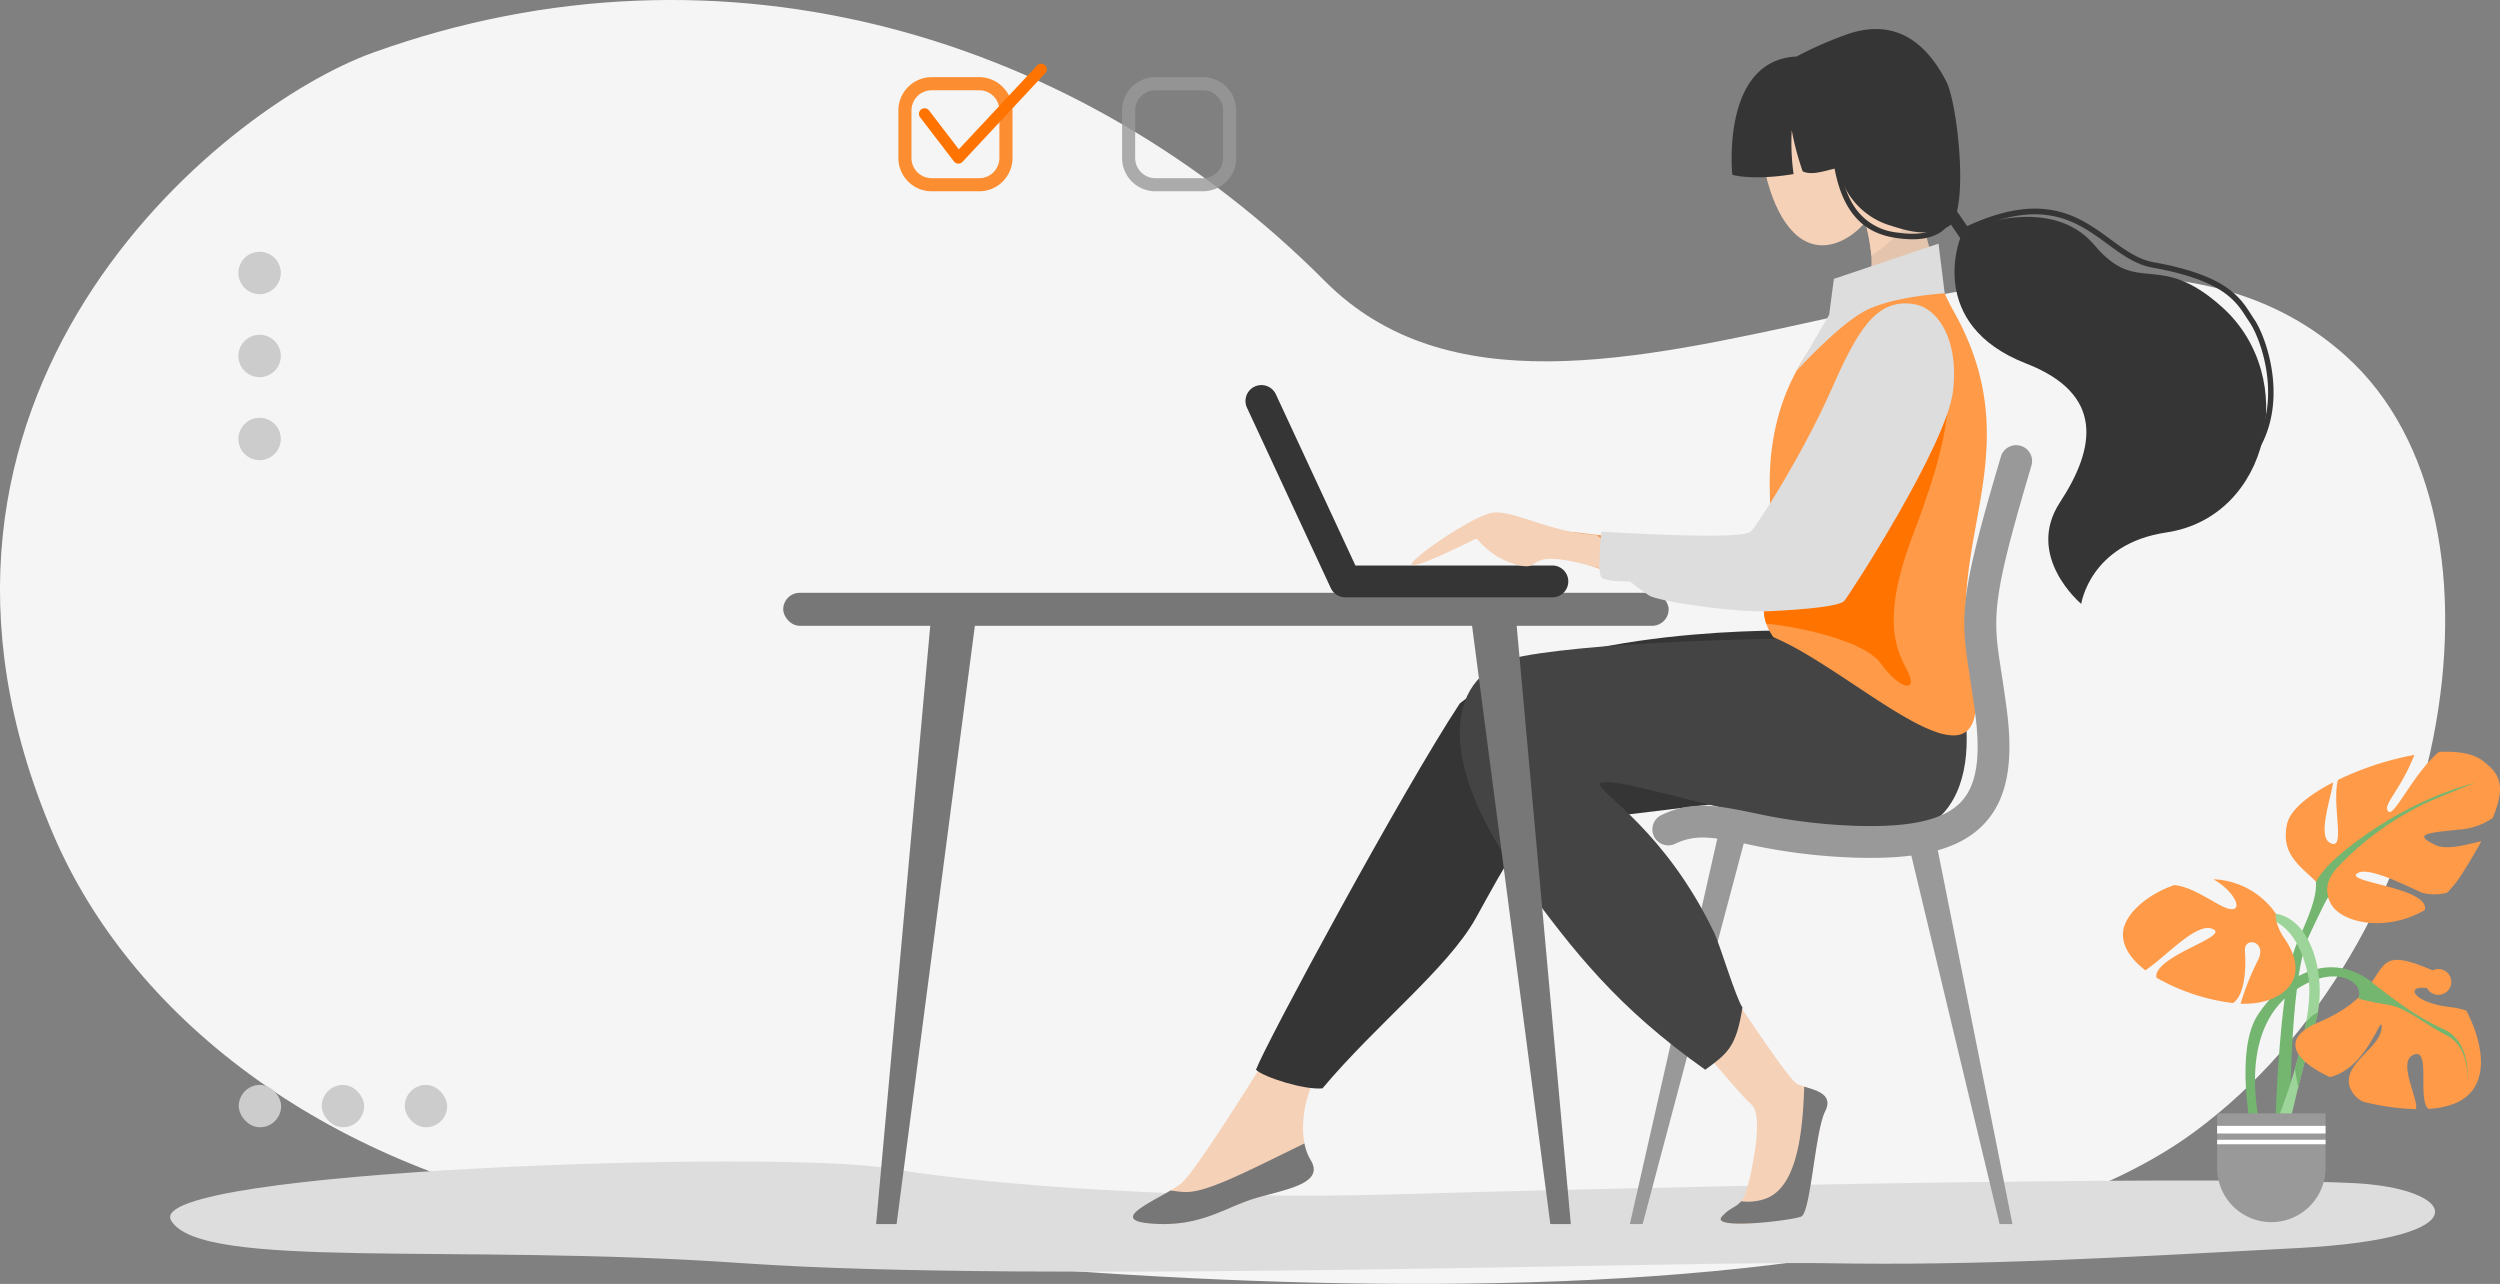 <svg xmlns="http://www.w3.org/2000/svg" width="354" height="181.804" viewBox="0 0 354 181.804">
  <rect x="0" y="0" width="354" height="181.804" fill="#808080" stroke="none"/>
  <g id="set-profile" transform="translate(-229.12 -227.718)">
    <path id="Path_2929" data-name="Path 2929" d="M281.992,228.151c49.8-17.892,100.414-2.074,134.742,32.378S523.1,236.75,561.311,271.146c26.075,23.473,14.131,83.824-21.622,109.964-48.6,35.53-196.385,17.5-228.354,11.455-36.831-6.966-63.757-28.1-74.7-53.753C210.278,277,259.985,236.058,281.992,228.151Z" transform="translate(0 7)" fill="#f5f5f5"/>
    <path id="Path_2933" data-name="Path 2933" d="M745.942,1701.933c-24.994-1.179-110.021.818-135.88,1.6s-55.876-1.028-71.468-3.684-105.72.226-101.63,7.369,40.156,3.2,81.056,6.066,132.884-.359,153.632,0,39.775-.718,66.514-2.153S760.43,1702.617,745.942,1701.933Z" transform="translate(-183.615 -1306.691)" fill="#ddd"/>
    <g id="Group_10066" data-name="Group 10066" transform="translate(340.025 231.832)">
      <g id="Group_10056" data-name="Group 10056" transform="translate(16.305 4.84)">
        <g id="Group_10053" data-name="Group 10053" transform="translate(31.676 1.971)" opacity="0.8">
          <path id="Path_2930" data-name="Path 2930" d="M1699.643,641.385h-6.732a4.72,4.72,0,0,1-4.714-4.714v-6.732a4.72,4.72,0,0,1,4.714-4.714h6.732a4.72,4.72,0,0,1,4.714,4.714v6.732A4.72,4.72,0,0,1,1699.643,641.385Zm-6.732-14.305a2.862,2.862,0,0,0-2.859,2.859v6.732a2.862,2.862,0,0,0,2.859,2.859h6.732a2.863,2.863,0,0,0,2.859-2.859v-6.732a2.863,2.863,0,0,0-2.859-2.859Z" transform="translate(-1688.197 -625.224)" fill="#999"/>
        </g>
        <g id="Group_10054" data-name="Group 10054" transform="translate(0 1.971)" opacity="0.8">
          <path id="Path_2931" data-name="Path 2931" d="M1460.608,641.385h-6.732a4.72,4.72,0,0,1-4.714-4.714v-6.732a4.72,4.72,0,0,1,4.714-4.714h6.732a4.72,4.72,0,0,1,4.714,4.714v6.732A4.72,4.72,0,0,1,1460.608,641.385Zm-6.732-14.305a2.862,2.862,0,0,0-2.859,2.859v6.732a2.862,2.862,0,0,0,2.859,2.859h6.732a2.862,2.862,0,0,0,2.859-2.859v-6.732a2.862,2.862,0,0,0-2.859-2.859Z" transform="translate(-1449.162 -625.224)" fill="#ff7300"/>
        </g>
        <g id="Group_10055" data-name="Group 10055" transform="translate(2.867)">
          <path id="Path_2932" data-name="Path 2932" d="M1476.433,624.561h-.038a.8.8,0,0,1-.593-.31l-4.839-6.311a.8.8,0,0,1,1.262-.967l4.267,5.566,11.14-11.936a.8.8,0,0,1,1.162,1.085l-11.781,12.622A.8.8,0,0,1,1476.433,624.561Z" transform="translate(-1470.799 -610.348)" fill="#ff7300"/>
        </g>
      </g>
      <rect id="Rectangle_1636" data-name="Rectangle 1636" width="125.375" height="4.672" rx="2.336" transform="translate(0 79.827)" fill="#777"/>
      <g id="Group_10061" data-name="Group 10061" transform="translate(49.529)">
        <path id="Path_2934" data-name="Path 2934" d="M2508.884,786.793c1.663,5.861-2.4,11.9-6.871,13.17s-7.665-2.714-9.328-8.575.615-11.642,5.089-12.911S2507.222,780.931,2508.884,786.793Z" transform="translate(-2402.779 -769.579)" fill="#f5d1b7"/>
        <path id="Path_2935" data-name="Path 2935" d="M2413.383,1536.709s11.464,17.806,13.012,18.58,5.419.968,3.968,3.871-2.032,14.322-3.387,14.9-12.968,1.936-11.226,0,2.814-.968,3.692-4.451,2.114-10.064.469-11.419-11.709-13.548-11.709-13.548Z" transform="translate(-2332.358 -1405.915)" fill="#f5d1b7"/>
        <path id="Path_2936" data-name="Path 2936" d="M1960.546,1584.192s-13.936,22.968-16.516,25.033-11.1,5.161-4.129,5.677,10.323-2.323,14.709-3.613,9.806-2.065,7.742-5.42-1.207-10.679,3.244-15.324S1960.546,1584.192,1960.546,1584.192Z" transform="translate(-1937.219 -1445.752)" fill="#f5d1b7"/>
        <path id="Path_2937" data-name="Path 2937" d="M2122.357,1253.373s-34.5-.9-48.175,10.322c-8,12.129-27.354,47.916-28.858,51.86,1.032,1.032,6.839,2.895,9.42,2.637,7.613-9.078,17.675-16.925,21.677-24.045,4.932-8.774,6.452-13.161,14.452-13.936s26.064-3.355,31.484-3.355S2122.357,1253.373,2122.357,1253.373Z" transform="translate(-2027.915 -1168.193)" fill="#353535"/>
        <path id="Path_2938" data-name="Path 2938" d="M2633.512,1493.424H2631.7l-12.967-54.1h3.978Z" transform="translate(-2508.987 -1324.211)" fill="#999"/>
        <path id="Path_2939" data-name="Path 2939" d="M2374.111,1483.459h1.809l14.879-56.014h-3.978Z" transform="translate(-2303.756 -1314.247)" fill="#999"/>
        <path id="Path_2940" data-name="Path 2940" d="M2292.354,1238.789l-20.057,3.462s-26.652.245-38.835,2.514c-11.084,2.064-12.718,14.659,0,32,7.224,9.852,13.332,17.71,25.823,26.57,3.177-2.333,4.393-3.215,5.271-8.828-.9-1.24-3.245-9-3.971-10.516-6.909-14.442-16.131-19.694-16.259-21.115,1.548-2.516,41.013,13.115,48.86,3.92C2300.678,1258.017,2292.354,1238.789,2292.354,1238.789Z" transform="translate(-2178.258 -1155.971)" fill="#444"/>
        <path id="Path_2941" data-name="Path 2941" d="M2517.569,955.638a20.987,20.987,0,0,0-15.693,3.905c-4.4,4.482-9.372,11.873-9.067,24.064.387,15.483-2.4,16.478.507,20.735,12.108,5,32.817,26.483,27.941,3.452-3.531-16.677,7.744-29.107-1.352-47.605C2519.164,958.684,2518.239,957.224,2517.569,955.638Z" transform="translate(-2402.641 -918.227)" fill="#fe9a48"/>
        <path id="Path_2942" data-name="Path 2942" d="M2492.809,1009.586c-.236,8.072-1.375,10.45-.5,12.98,4.936.5,13.966,2.479,16.222,5.638,2.581,3.613,5.161,4.129,3.958,1.462s-4.387-6.452.516-19.441,7.226-21.764,2.408-30.8Z" transform="translate(-2402.645 -938.379)" fill="#ff7300"/>
        <path id="Path_2943" data-name="Path 2943" d="M2569.135,871.641a62.994,62.994,0,0,1-4.052-16.352l-8.515,2.516s4.838,10.838.193,14.709a44.511,44.511,0,0,0-3.32,3.032A20.987,20.987,0,0,1,2569.135,871.641Z" transform="translate(-2454.206 -834.229)" fill="#e4c4ac"/>
        <path id="Path_2944" data-name="Path 2944" d="M2581.695,859.713c-.5-.449-1.136-1.009-1.8-1.595l-6.946,2.052-.015.038a28.343,28.343,0,0,1,2.17,8.483,24.5,24.5,0,0,0,6.927-6.88C2581.893,861.017,2581.781,860.31,2581.695,859.713Z" transform="translate(-2470.562 -836.602)" fill="#f5d1b7"/>
        <path id="Path_2945" data-name="Path 2945" d="M2344.188,970.6c-8.771,3.068-7.8,12.307-15.871,25.934-4.177,7.052-8.057,6.947-8.057,6.947a186.907,186.907,0,0,1-21.648-1.371c-7.421-.907-7.892,1.3-2.731,3.147,10.409,3.722,21.211,7.727,29.92,6.76s23.605-23.189,24.373-28.974C2351.236,975.04,2348.6,969.052,2344.188,970.6Z" transform="translate(-2235.246 -930.763)" fill="#f09959"/>
        <g id="Group_10057" data-name="Group 10057" transform="translate(73.591 58.922)">
          <path id="Path_2946" data-name="Path 2946" d="M2425.033,1148.849q-.818,0-1.677-.021a83.425,83.425,0,0,1-15.923-1.96c-4.565-.928-7.08-1.439-10.007-.04a2.255,2.255,0,1,1-1.944-4.068c4.289-2.05,7.88-1.32,12.848-.31a79.4,79.4,0,0,0,15.137,1.871c7.556.188,12.163-.932,14.5-3.522,2.081-2.307,2.689-6.183,1.916-12.2-.264-2.058-.53-3.771-.763-5.282-.659-4.262-1.094-7.078-.555-11.431.5-4.042,1.839-9.426,4.939-19.867a2.254,2.254,0,1,1,4.322,1.284c-5.777,19.455-5.483,21.35-4.25,29.325.238,1.537.507,3.28.78,5.4.954,7.418-.012,12.437-3.04,15.794C2438.2,1147.275,2433.137,1148.849,2425.033,1148.849Z" transform="translate(-2394.199 -1090.406)" fill="#999"/>
        </g>
        <path id="Path_2947" data-name="Path 2947" d="M1961.493,1704.4c-9.247,4.522-14.224,7.114-17.187,6.867-.7-.058-1.28-.13-1.766-.206-3.3,1.949-8.561,4.252-2.639,4.691,6.968.516,10.322-2.323,14.709-3.613s9.806-2.064,7.742-5.419A7.051,7.051,0,0,1,1961.493,1704.4Z" transform="translate(-1937.219 -1546.602)" fill="#777"/>
        <path id="Path_2948" data-name="Path 2948" d="M2465.8,1654.431c-.226,7.321-1.232,14.576-5.71,15.946a7.521,7.521,0,0,1-3.226.288c-.7.871-1.563.88-2.717,2.162-1.741,1.935,9.871.58,11.226,0s1.936-12,3.387-14.9C2469.954,1655.539,2467.554,1654.983,2465.8,1654.431Z" transform="translate(-2370.755 -1504.68)" fill="#777"/>
        <g id="Group_10058" data-name="Group 10058" transform="translate(15.928 50.409)">
          <path id="Path_2949" data-name="Path 2949" d="M2079.631,1067.6h-29.375a2.255,2.255,0,0,1-2.045-1.3l-11.871-25.549a2.254,2.254,0,1,1,4.089-1.9l11.265,24.244h27.937a2.255,2.255,0,0,1,0,4.509Z" transform="translate(-2036.13 -1037.542)" fill="#353535"/>
        </g>
        <path id="Path_2950" data-name="Path 2950" d="M2208.347,1152.672c-5.936-.086-11.822-3.624-14.747-3.108s-12.473,7.14-11.269,7.4,8.774-3.666,9.032-3.725,1.893,2.717,5.936,3.738.028-3.03,12.561.755C2218.009,1160.19,2208.347,1152.672,2208.347,1152.672Z" transform="translate(-2142.771 -1081.072)" fill="#f5d1b7"/>
        <path id="Path_2951" data-name="Path 2951" d="M2540.8,913.192l.873,7.027s-7.681.457-11.5,2.608-9.463,8.364-9.463,8.364l4.608-7.934.664-5.075Z" transform="translate(-2426.741 -882.807)" fill="#ddd"/>
        <path id="Path_2952" data-name="Path 2952" d="M2392.083,965.877c-5.7-1.069-8.344,4.043-12.043,12.387s-10.013,18.479-11.269,19.785-21.161,0-21.161,0-.6,5.764,0,6.452,4.043.6,4.043.6,1.376,1.1,2.667,1.969,12.215,2.5,17.29,2.246,9.721-.688,10.409-1.462,14.538-22.108,15.4-29.764S2394.995,966.423,2392.083,965.877Z" transform="translate(-2281.297 -926.891)" fill="#ddd"/>
        <path id="Path_2953" data-name="Path 2953" d="M2472.806,728.4c-10.79.516-9.1,16.748-9.1,16.748s2.8.865,8.673-.1a32.4,32.4,0,0,1-.258-6.194,40.525,40.525,0,0,0,1.548,5.807c1.241.569,2.645.065,5.032-.512a10.618,10.618,0,0,0,7.061,8.082c2.621.824,5.395,1.807,8.491.258s1.394-17.376-.251-20.559c-2.468-4.778-6.57-9.054-13.667-6.8A52.715,52.715,0,0,0,2472.806,728.4Z" transform="translate(-2378.844 -724.512)" fill="#353535"/>
        <path id="Path_2954" data-name="Path 2954" d="M2637.22,862.325l4.411,6.443s-4.889,12.215,9.33,17.749c11.136,4.334,9.824,11.971,4.792,19.651s3.01,14.387,3.01,14.387,1.227-8.508,12.047-10.114c14.752-2.19,18.929-22,7.911-31.9-9.118-8.2-11.893-1.409-18.065-8.763s-17.824-2.387-17.824-2.387l-4.271-6.228Z" transform="translate(-2524.494 -839.158)" fill="#353535"/>
        <g id="Group_10059" data-name="Group 10059" transform="translate(117.946 25.427)">
          <path id="Path_2955" data-name="Path 2955" d="M2710.992,916.318a.387.387,0,0,1-.188-.048.393.393,0,0,1-.156-.532c3.71-6.779.683-14.992-.839-17.217-.162-.236-.314-.475-.477-.728-1.5-2.335-3.358-5.241-13.291-7.029-2.393-.431-4.33-1.852-6.381-3.358-4.236-3.109-9.036-6.634-19.468-1.833a.392.392,0,1,1-.328-.713c10.851-4.995,15.85-1.325,20.261,1.913,1.975,1.45,3.841,2.82,6.055,3.218,10.27,1.849,12.234,4.915,13.812,7.378.159.248.309.482.463.708,1.6,2.331,4.767,10.936.881,18.037A.392.392,0,0,1,2710.992,916.318Z" transform="translate(-2669.637 -882.409)" fill="#353535"/>
        </g>
        <g id="Group_10060" data-name="Group 10060" transform="translate(98.842 14.422)">
          <path id="Path_2956" data-name="Path 2956" d="M2562.534,829.419a15.522,15.522,0,0,1-2.292-.184c-3.774-.566-8.839-2.711-9.236-14.757a.393.393,0,0,1,.785-.026c.164,4.966,1.148,8.639,2.927,10.92a8.23,8.23,0,0,0,5.641,3.087c3.493.523,5.809-.122,6.882-1.917a.392.392,0,1,1,.673.4C2566.931,828.59,2565.125,829.419,2562.534,829.419Z" transform="translate(-2551.006 -814.072)" fill="#353535"/>
        </g>
      </g>
      <path id="Path_2957" data-name="Path 2957" d="M1711.333,1326.18h2.9l11.277-86.2h-6.378Z" transform="translate(-1698.18 -1156.968)" fill="#777"/>
      <path id="Path_2958" data-name="Path 2958" d="M2248.33,1326.18h-2.9l-11.277-86.2h6.377Z" transform="translate(-2136.808 -1156.968)" fill="#777"/>
    </g>
    <g id="Group_10062" data-name="Group 10062" transform="translate(529.725 334.166)">
      <path id="Path_2959" data-name="Path 2959" d="M2999.407,1323.431c3.613,3.3,2.042,6.6-.628,12.723s-3.142,28.745-3.142,28.745l2.2-.314s-.314-23.247,2.67-29.531,4.241-9.425,6.912-7.383S2999.407,1323.431,2999.407,1323.431Z" transform="translate(-2974.17 -1308.966)" fill="#74b570"/>
      <path id="Path_2960" data-name="Path 2960" d="M3009.541,1208.927c.438-1.955,3.044-4.07,6.528-5.864-.518,2.883-2.179,7.6-.46,8.564,2.318,1.3.226-5.278,1.121-8.9a43.05,43.05,0,0,1,10.832-3.553c-.005.013-.009.026-.015.04-2.042,5.184-4.712,7.225-3.613,8.011.827.59,3.521-5.4,7.079-8.466,2.67-.142,4.93.22,6.266,1.278,2.066,1.635,3.453,3.086,1.375,8.066a9.336,9.336,0,0,1-4.511,1.635c-4.712.471-6.911.628-3.613,2.2,1.615.769,4.323-.044,6.518-.539-.712,1.312-1.588,2.8-2.652,4.489a16.652,16.652,0,0,1-2.208,2.81,6.967,6.967,0,0,1-3.544-.006c-2.2-.943-7.854-3.927-9.268-2.67-1.383,1.23,10.473,2.009,9.651,5.134-5.747,3.311-12.323,1.736-13.485-1.3C3013.984,1215.772,3008.22,1214.811,3009.541,1208.927Z" transform="translate(-2986.288 -1198.733)" fill="#fe9a48"/>
      <path id="Path_2961" data-name="Path 2961" d="M2977.952,1463.835c-6.283-4.712-12.723-.314-16.022,4.712s-.942,16.336-.942,16.336,1.257,0,1.257-.471-3.456-13.352,4.712-19.163c5.11-3.636,8.8-1.885,9.268-.157s-2.042,4.869-2.042,4.869Z" transform="translate(-2942.819 -1431.307)" fill="#74b570"/>
      <path id="Path_2962" data-name="Path 2962" d="M2986.739,1395.649c6.283,0,8.325,9.739,6.6,15.394s-4.084,16.179-4.084,16.179l-1.571-1.571s5.969-14.765,4.555-21.362-4.87-7.7-5.5-7.7S2986.739,1395.649,2986.739,1395.649Z" transform="translate(-2966.057 -1372.807)" fill="#9cd499"/>
      <path id="Path_2963" data-name="Path 2963" d="M3022.28,1518.141a4.55,4.55,0,0,1,1.654-1.39,12.382,12.382,0,0,1-.327,1.346c-.787,2.576-1.7,6.164-2.471,9.306l-.343-1.979c-.039-.226-.07-.471-.091-.731A60.972,60.972,0,0,0,3022.28,1518.141Z" transform="translate(-2996.328 -1479.862)" fill="#74b570"/>
      <path id="Path_2964" data-name="Path 2964" d="M3024.348,1461.646c11.938-5.026,5.648-11.924,16.173-7.369a1.831,1.831,0,1,1-.785,2.513c-3.142-.471-2.042,2.042,3.141,2.67a11.626,11.626,0,0,1,2.429.512c2.469,4.743,3.583,10.984-1.643,13.153a11.837,11.837,0,0,1-3.719.763c-1.613-1.282.394-8.7-2.092-7.675-2.387.983.748,6.358.318,7.712a34.43,34.43,0,0,1-7.457-1.045,3.711,3.711,0,0,1-1.971-2.269c-.785-3.3,4.4-5.341,4.555-8.168.144-2.6-1.9,5.719-7.316,6.943C3021.082,1467.1,3018.768,1464,3024.348,1461.646Z" transform="translate(-2996.678 -1423.32)" fill="#fe9a48"/>
      <path id="Path_2965" data-name="Path 2965" d="M2829.735,1365.743c1.257-2.67-2.042-3.3-1.885-1.257.139,1.809.155,6.208-1.7,7.405a29.119,29.119,0,0,1-10.846-3.6,1.33,1.33,0,0,1,.138-.819c1.414-2.828,10.524-5.184,7.7-6.126-2.252-.75-6.2,3.68-9.377,5.911-1.91-1.449-3.189-3.176-3.189-5.1,0-2.61,3.171-5.563,7.271-6.975,1.846.186,3.56,1.195,6.238,2.712,3.955,2.241,3.041-1.383-.7-3.533a11.266,11.266,0,0,1,8.822,4.842s-.225,1.409,1.266,3.587c4.067,5.944-.626,9.414-6.238,9.189A36.868,36.868,0,0,1,2829.735,1365.743Z" transform="translate(-2810.571 -1336.304)" fill="#fe9a48"/>
      <path id="Path_2966" data-name="Path 2966" d="M3099.48,1476.555c3.072,2.374,6.484,5.149,10.673,7.034s3.351,8.029,3.351,8.029.628-5.306-2.863-7.121-5.794-3.979-8.448-4.4a38.443,38.443,0,0,1-4.119-.838s.838-1.676.349-2.3S3099.48,1476.555,3099.48,1476.555Z" transform="translate(-3064.726 -1444.293)" fill="#74b570"/>
      <path id="Path_2967" data-name="Path 2967" d="M3068.865,1236.565c-11.24,3-19.479,10.193-21.015,11.938s-1.536,2.234-1.536,2.234l1.187,2.234.558-.279s-.907-1.885,1.466-4.329a42.954,42.954,0,0,1,12.5-9.006C3065.444,1237.891,3068.865,1236.565,3068.865,1236.565Z" transform="translate(-3018.969 -1232.177)" fill="#74b570"/>
      <path id="Rectangle_1637" data-name="Rectangle 1637" d="M7.676,0h0a7.676,7.676,0,0,1,7.676,7.676V15.4a0,0,0,0,1,0,0H0a0,0,0,0,1,0,0V7.676A7.676,7.676,0,0,1,7.676,0Z" transform="translate(28.693 66.606) rotate(180)" fill="#999"/>
      <rect id="Rectangle_1638" data-name="Rectangle 1638" width="15.353" height="1.081" transform="translate(13.34 52.974)" fill="#fff"/>
      <rect id="Rectangle_1639" data-name="Rectangle 1639" width="15.353" height="0.636" transform="translate(13.34 54.944)" fill="#fff"/>
    </g>
    <g id="Group_10063" data-name="Group 10063" transform="translate(262.927 381.34)">
      <rect id="Rectangle_1640" data-name="Rectangle 1640" width="6" height="6" rx="3" transform="translate(29.508 6) rotate(180)" fill="#ccc"/>
      <rect id="Rectangle_1641" data-name="Rectangle 1641" width="6" height="6" rx="3" transform="translate(17.754 6) rotate(180)" fill="#ccc"/>
      <rect id="Rectangle_1642" data-name="Rectangle 1642" width="6" height="6" rx="3" transform="translate(6 6) rotate(180)" fill="#ccc"/>
    </g>
    <g id="Group_10064" data-name="Group 10064" transform="translate(262.88 263.369)">
      <path id="Rectangle_1643" data-name="Rectangle 1643" d="M3,0H3A3,3,0,0,1,6,3V3A3,3,0,0,1,3,6H3A3,3,0,0,1,0,3V3A3,3,0,0,1,3,0Z" transform="translate(6 0) rotate(90)" fill="#ccc"/>
      <path id="Rectangle_1644" data-name="Rectangle 1644" d="M3,0H3A3,3,0,0,1,6,3V3A3,3,0,0,1,3,6H3A3,3,0,0,1,0,3V3A3,3,0,0,1,3,0Z" transform="translate(6 11.754) rotate(90)" fill="#ccc"/>
      <path id="Rectangle_1645" data-name="Rectangle 1645" d="M3,0H3A3,3,0,0,1,6,3V3A3,3,0,0,1,3,6H3A3,3,0,0,1,0,3V3A3,3,0,0,1,3,0Z" transform="translate(6 23.508) rotate(90)" fill="#ccc"/>
    </g>
  </g>
</svg>
